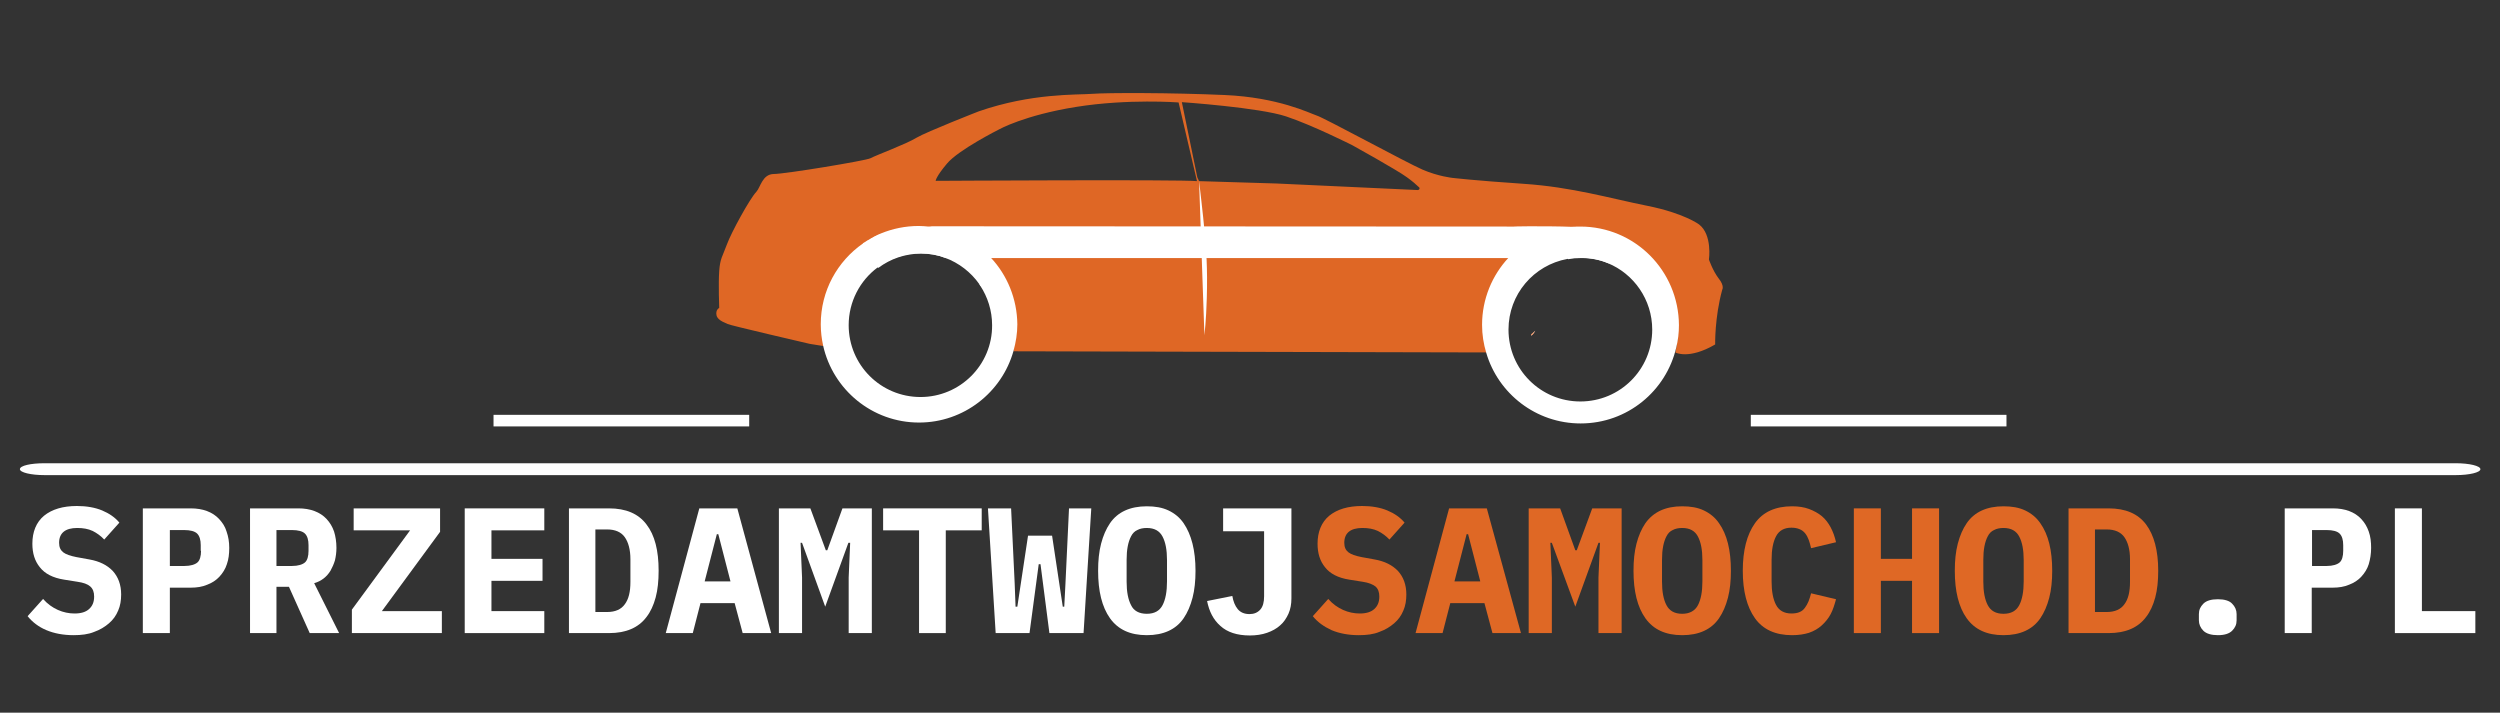 <?xml version="1.0" encoding="utf-8"?>
<!-- Generator: Adobe Illustrator 19.0.0, SVG Export Plug-In . SVG Version: 6.00 Build 0)  -->
<svg version="1.1" xmlns="http://www.w3.org/2000/svg" xmlns:xlink="http://www.w3.org/1999/xlink" x="0px" y="0px"
	 viewBox="0 0 841.9 240" style="enable-background:new 0 0 841.9 240;" xml:space="preserve">
<rect x="0" y="0" width="841.9" height="240" fill="#333333" stroke="none"/>
<style type="text/css">
	.st0{fill:#DF6725;}
	.st1{fill:#FFFFFF;}
	.st2{fill:#DF6825;}
</style>
<g id="Warstwa_3">
</g>
<g id="Warstwa_1">
	<path id="XMLID_30_" class="st0" d="M578.8,93.8c-2-2.6-3.3-6.4-3.3-6.4s1.2-8.3-3.3-11.8c0,0-5-3.8-17.5-6.3
		c-12.5-2.5-25.2-6.3-41.6-7.4c-16.4-1.1-24-2-24-2s-4.8-0.5-10.1-2.8c-5.3-2.3-33.2-17.5-35.6-18.2c-2.4-0.8-12.9-6.1-30.9-6.9
		c-18-0.8-39.7-0.8-44.7-0.4c-5.3,0.4-20.3-0.3-38.2,5.9c0,0-17.4,6.8-21,8.9c-3.6,2.2-13.2,5.7-15.5,6.9
		c-1.5,0.8-28.7,5.3-32.6,5.3c-3.8,0.1-4.4,4.5-5.8,6c-2.2,2.3-8.4,13.6-9.9,17.7c-1.5,4.1-2.3,4.7-2.6,9c-0.3,4.3,0,12.4,0,12.4
		s-1.3,0.6-0.9,2.5c0.4,1.9,3.6,2.7,3.7,2.9c0.1,0.3,27.7,6.7,27.7,6.7l11.9,1.9c0,0-4.7-7.9-1.3-17.2c3.3-9.3,10.5-17.5,22.2-19.8
		c11.7-2.3,18.4,0.9,24.9,4.9c7.5,4.8,9.3,11.4,11.1,22c0,0,0.2,6.7-0.2,10.7l165,0.4c0,0,0-23.4,10.2-30.9c10.2-7.6,25.6-12.2,39,0
		c13.4,12.2,8.7,30.9,8.7,30.9s4.5,2.5,13.4-2.7c0,0-0.2-9.1,2.4-18.5C579.9,97.7,580.9,96.4,578.8,93.8z M315.1,60.9
		c0,0,0-1.3,3.8-5.8c3.8-4.6,17.5-11.5,17.5-11.5s8.5-4.8,26-7.6c17.5-2.8,34.5-1.5,34.5-1.5l6.2,26.5
		C397.6,60.4,315.1,60.9,315.1,60.9z M477.4,64L430,61.8l-26.2-0.8l-0.6-1.3L398,34.4c0,0,26.1,1.8,35.1,4.8c9,3,22.3,9.7,22.3,9.7
		s15,8.3,18.4,10.8c1.8,1.3,3.2,2.5,4,3.3C478.3,63.3,478,64,477.4,64z"/>
	<path id="XMLID_9_" class="st1" d="M406.4,100.4c-0.2,7.5-0.8,12.5-0.8,12.5l-1.8-52c0,0,1.5,12.8,1.8,16.6
		C406.2,83.6,406.7,90.3,406.4,100.4z"/>
	<path id="XMLID_7_" class="st1" d="M529.7,76.4L529.7,76.4c-4.9-0.2-10.1-0.2-14.7-0.2c-3.8,0-5.1,0.1-5.2,0.1l-196-0.1
		c-0.3,0.1-0.7,0.1-1,0.2c-10.2,1.6-13.7,1.8-16,2.4c0,0,0,0,0,0c-1.5,0.4-2.5,1-4.4,2.3c0,0,0,0-0.1,0c-0.4,0.3-0.9,0.6-1.4,0.9
		c-0.1,0-0.2,0.1-0.2,0.2c-1.4,1.1-0.4,3.2,1.5,5.1c1,1,2.2,2,3.6,2.9c4-3,9-4.8,14.4-4.8c2.9,0,5.7,0.5,8.3,1.5h209.2
		c0.2,0,0.3,0.1,0.4,0.4c1.4-0.3,2.9-0.4,4.4-0.4c3.3,0,6.4,0.6,9.2,1.8l1.9-1.7c2.1-2,3-3.5,3.1-4.8
		C546.6,78.1,538.8,76.8,529.7,76.4z M515.6,112.7c0,0.6,0.5,0,1.4-1.3L515.6,112.7z M329.8,95.7c0.1,0.2,0.2,0.3,0.3,0.5
		c1.3,0.4,2.1,0.4,2.1-0.2L329.8,95.7z"/>
	<path id="XMLID_22_" class="st1" d="M333.7,86.8c-5.3-5.8-12.7-9.7-21-10.5c-1.1-0.1-2.2-0.2-3.3-0.2c-4.5,0-8.8,0.9-12.7,2.5
		c0,0,0,0,0,0c-1.5,0.6-3,1.4-4.4,2.3c0,0,0,0-0.1,0c-0.4,0.3-0.9,0.6-1.4,0.9c-0.1,0-0.2,0.1-0.2,0.2c-8.6,6-14.2,15.9-14.2,27.2
		c0,2.5,0.3,4.9,0.8,7.2v0c3.3,14.8,16.5,25.9,32.3,25.9c15.1,0,27.9-10.2,31.8-24.1v0c0,0,0,0,0,0c0.8-2.9,1.3-5.9,1.3-9
		C342.5,100.6,339.2,92.7,333.7,86.8z M310,133.7c-13.4,0-24.2-10.8-24.2-24.2c0-7.9,3.8-15,9.7-19.4c4-3,9-4.8,14.4-4.8
		c2.9,0,5.7,0.5,8.3,1.5c4.7,1.7,8.8,4.9,11.6,8.9c0.1,0.2,0.2,0.3,0.3,0.5c2.5,3.8,4,8.4,4,13.3C334.2,122.9,323.3,133.7,310,133.7
		z"/>
	<path id="XMLID_21_" class="st1" d="M517,111.4c-0.8,1.3-1.4,1.9-1.4,1.3L517,111.4z"/>
	<path id="XMLID_39_" class="st1" d="M532.2,76.3c-0.9,0-1.7,0-2.6,0.1h0c-8.5,0.7-16.1,4.5-21.6,10.4c-5.5,5.9-8.9,13.9-8.9,22.6
		c0,3.3,0.5,6.4,1.4,9.4c4,13.7,16.7,23.8,31.8,23.8c15.7,0,28.8-10.9,32.2-25.6c0,0,0,0,0,0c0.6-2.4,0.9-4.9,0.9-7.5
		C565.3,91.1,550.5,76.3,532.2,76.3z M532.2,135.2c-13.4,0-24.2-10.8-24.2-24.2c0-11.9,8.5-21.7,19.8-23.8c1.4-0.3,2.9-0.4,4.4-0.4
		c3.3,0,6.4,0.6,9.2,1.8c8.8,3.6,15,12.3,15,22.4C556.4,124.4,545.6,135.2,532.2,135.2z"/>
	<path id="XMLID_19_" class="st0" d="M517,111.4c-0.8,1.3-1.4,1.9-1.4,1.3L517,111.4z"/>
	<g id="XMLID_68_">
		<path id="o-0" class="st1" d="M15,156h812c4.6,0,8.3,0.9,8.3,2l0,0c0,1.1-3.7,2-8.3,2H15c-4.6,0-8.3-0.9-8.3-2l0,0
			C6.7,156.8,10.4,156,15,156z"/>
	</g>
	<g id="XMLID_23_">
		<path id="XMLID_109_" class="st1" d="M24.8,213.9L24.8,213.9c-3.5,0-6.6-0.6-9.2-1.7s-4.7-2.7-6.3-4.7l0,0l5.2-5.8
			c1.5,1.7,3.2,2.9,5,3.7c1.8,0.8,3.7,1.2,5.6,1.2l0,0c2.2,0,3.8-0.5,4.9-1.5s1.7-2.3,1.7-4.2l0,0c0-1.5-0.4-2.6-1.3-3.4
			s-2.3-1.3-4.4-1.6l0,0l-4.4-0.7c-3.8-0.6-6.5-2-8.2-4.2c-1.7-2.1-2.5-4.7-2.5-7.9l0,0c0-4,1.3-7.2,3.9-9.4
			c2.7-2.2,6.4-3.3,11.1-3.3l0,0c3.2,0,6.1,0.5,8.5,1.5c2.4,1,4.4,2.4,5.8,4.1l0,0l-5.1,5.7c-1.1-1.2-2.5-2.2-3.9-2.9
			c-1.5-0.7-3.2-1-5.2-1l0,0c-4,0-6.1,1.7-6.1,5l0,0c0,1.5,0.5,2.5,1.4,3.2c0.9,0.7,2.4,1.2,4.4,1.6l0,0l4.4,0.8
			c3.4,0.6,6,1.9,7.9,3.9c1.8,2,2.8,4.6,2.8,7.9l0,0c0,2-0.3,3.8-1,5.4c-0.7,1.7-1.7,3.1-3.1,4.3c-1.4,1.2-3,2.2-5,2.9
			C29.8,213.6,27.4,213.9,24.8,213.9z"/>
		<path id="XMLID_63_" class="st1" d="M76.3,179c-0.5-1.7-1.4-3-2.5-4.2c-1.1-1.2-2.5-2.1-4.1-2.7c-1.6-0.6-3.4-0.9-5.5-0.9H48.1v42
			h9.1v-15.3h7.1c2,0,3.9-0.3,5.5-1c1.6-0.6,3-1.5,4.1-2.7s2-2.6,2.5-4.2c0.6-1.7,0.8-3.5,0.8-5.5S76.9,180.7,76.3,179z M67.7,185.5
			c0,1.8-0.4,3.2-1.2,3.9s-2.3,1.2-4.4,1.2h-4.9v-12.1H62c2.1,0,3.6,0.4,4.4,1.2s1.2,2.1,1.2,3.9V185.5z"/>
		<path id="XMLID_60_" class="st1" d="M105.8,196.4c2.4-0.7,4.2-2.1,5.5-4.2c0.6-1.1,1.1-2.2,1.5-3.5c0.3-1.3,0.5-2.7,0.5-4.2
			c0-2-0.3-3.9-0.8-5.5c-0.6-1.7-1.4-3-2.5-4.2c-1.1-1.2-2.5-2.1-4.1-2.7c-1.6-0.6-3.4-0.9-5.4-0.9H84.2v42h8.9v-15.6h4.2l7,15.6
			h9.9L105.8,196.4z M103.9,185.5c0,1.8-0.4,3.2-1.2,3.9s-2.3,1.2-4.4,1.2h-5.2v-12.1h5.2c2.1,0,3.6,0.4,4.4,1.2s1.2,2.1,1.2,3.9
			V185.5z"/>
		<polygon id="XMLID_104_" class="st1" points="148.8,205.8 148.8,213.2 118.5,213.2 118.5,205.3 138.1,178.6 119.1,178.6 
			119.1,171.2 148.2,171.2 148.2,179.1 128.6,205.8 		"/>
		<polygon id="XMLID_103_" class="st1" points="183.3,213.2 156.5,213.2 156.5,171.2 183.3,171.2 183.3,178.6 165.5,178.6 
			165.5,188.2 182.7,188.2 182.7,195.6 165.5,195.6 165.5,205.8 183.3,205.8 		"/>
		<path id="XMLID_55_" class="st1" d="M217.7,176.6c-2.7-3.6-6.9-5.4-12.6-5.4h-13.5v42h13.5c5.7,0,9.9-1.8,12.6-5.4
			c1.4-1.8,2.4-4,3.1-6.6c0.7-2.6,1-5.6,1-9C221.8,185.4,220.5,180.2,217.7,176.6z M212.3,196c0,3.3-0.6,5.8-1.9,7.5
			c-1.2,1.7-3.2,2.6-5.9,2.6h-4v-27.8h4c2.7,0,4.7,0.9,5.9,2.6s1.9,4.2,1.9,7.4V196z"/>
		<path id="XMLID_52_" class="st1" d="M248.3,171.2h-12.8l-11.3,42h9.1l2.6-10.1h11.5l2.7,10.1h9.6L248.3,171.2z M237.3,195.8
			l4.1-15.9h0.5l4.1,15.9H237.3z"/>
		<polygon id="XMLID_98_" class="st1" points="285.8,213.2 285.8,194.5 286.3,182.8 285.7,182.8 277.9,204.3 270.1,182.8 
			269.6,182.8 270.1,194.5 270.1,213.2 262.3,213.2 262.3,171.2 272.9,171.2 278.1,185.3 278.6,185.3 283.7,171.2 293.6,171.2 
			293.6,213.2 		"/>
		<polygon id="XMLID_97_" class="st1" points="330.6,178.6 318.5,178.6 318.5,213.2 309.5,213.2 309.5,178.6 297.4,178.6 
			297.4,171.2 330.6,171.2 		"/>
		<polygon id="XMLID_96_" class="st1" points="346.7,213.2 335.3,213.2 332.7,171.2 340.5,171.2 341.7,196.4 342,204.3 342.6,204.3 
			346.2,180.4 354.3,180.4 357.9,204.3 358.4,204.3 358.8,196.6 360,171.2 367.5,171.2 364.9,213.2 353.4,213.2 350.4,190 
			349.8,190 		"/>
		<path id="XMLID_46_" class="st1" d="M398.6,176.2c-1.3-1.9-3-3.3-5.1-4.3s-4.5-1.4-7.3-1.4c-5.6,0-9.8,1.9-12.4,5.7
			c-1.3,1.9-2.3,4.2-3,6.9s-1,5.7-1,9.1c0,6.9,1.3,12.2,4,16s6.8,5.7,12.4,5.7c5.6,0,9.8-1.9,12.4-5.7c1.3-1.9,2.3-4.2,3-6.9
			s1-5.7,1-9.1C402.6,185.3,401.2,180,398.6,176.2z M393,195.8c0,3.4-0.5,6.1-1.5,8c-1,1.9-2.7,2.9-5.3,2.9c-2.6,0-4.4-1-5.3-2.9
			c-1-1.9-1.5-4.5-1.5-7.9v-7.4c0-3.4,0.5-6,1.5-7.9c0.5-1,1.2-1.7,2.1-2.1c0.9-0.5,2-0.7,3.2-0.7c2.6,0,4.3,1,5.3,2.9
			c1,1.9,1.5,4.5,1.5,7.9V195.8z"/>
		<path id="XMLID_93_" class="st1" d="M411.9,171.2h23v30.3c0,1.9-0.3,3.6-1,5.2c-0.7,1.5-1.6,2.9-2.8,3.9c-1.2,1.1-2.7,1.9-4.4,2.5
			c-1.7,0.6-3.7,0.9-5.8,0.9l0,0c-4.3,0-7.6-1.1-9.9-3.2c-2.4-2.1-3.8-4.9-4.5-8.4l0,0l8.5-1.7c0.3,1.8,0.9,3.3,1.8,4.4
			c0.9,1.1,2.2,1.7,4,1.7l0,0c1.5,0,2.7-0.5,3.6-1.5c0.9-1,1.3-2.5,1.3-4.5l0,0v-21.9h-13.8L411.9,171.2L411.9,171.2z"/>
		<path id="XMLID_92_" class="st2" d="M457.6,213.9L457.6,213.9c-3.5,0-6.6-0.6-9.2-1.7c-2.6-1.2-4.7-2.7-6.3-4.7l0,0l5.2-5.8
			c1.5,1.7,3.2,2.9,5,3.7c1.8,0.8,3.7,1.2,5.6,1.2l0,0c2.2,0,3.8-0.5,4.9-1.5c1.1-1,1.7-2.3,1.7-4.2l0,0c0-1.5-0.4-2.6-1.3-3.4
			c-0.9-0.7-2.3-1.3-4.4-1.6l0,0l-4.4-0.7c-3.8-0.6-6.5-2-8.2-4.2c-1.7-2.1-2.5-4.7-2.5-7.9l0,0c0-4,1.3-7.2,3.9-9.4
			c2.7-2.2,6.4-3.3,11.1-3.3l0,0c3.2,0,6.1,0.5,8.5,1.5s4.4,2.4,5.8,4.1l0,0l-5.1,5.7c-1.1-1.2-2.5-2.2-3.9-2.9
			c-1.5-0.7-3.2-1-5.2-1l0,0c-4,0-6.1,1.7-6.1,5l0,0c0,1.5,0.5,2.5,1.4,3.2c0.9,0.7,2.4,1.2,4.4,1.6l0,0l4.4,0.8
			c3.4,0.6,6,1.9,7.9,3.9c1.8,2,2.8,4.6,2.8,7.9l0,0c0,2-0.3,3.8-1,5.4c-0.7,1.7-1.7,3.1-3.1,4.3c-1.4,1.2-3,2.2-5,2.9
			C462.6,213.6,460.3,213.9,457.6,213.9z"/>
		<path id="XMLID_41_" class="st2" d="M500.7,171.2H488l-11.3,42h9.1l2.6-10.1h11.5l2.7,10.1h9.6L500.7,171.2z M489.8,195.8
			l4.1-15.9h0.5l4.1,15.9H489.8z"/>
		<polygon id="XMLID_89_" class="st2" points="538.3,213.2 538.3,194.5 538.8,182.8 538.3,182.8 530.5,204.3 522.6,182.8 
			522.1,182.8 522.6,194.5 522.6,213.2 514.8,213.2 514.8,171.2 525.4,171.2 530.5,185.3 531,185.3 536.2,171.2 546.1,171.2 
			546.1,213.2 		"/>
		<path id="XMLID_37_" class="st2" d="M578.9,176.2c-1.3-1.9-3-3.3-5.1-4.3c-2.1-1-4.5-1.4-7.3-1.4c-5.6,0-9.7,1.9-12.4,5.7
			c-1.3,1.9-2.3,4.2-3,6.9c-0.7,2.7-1,5.7-1,9.1c0,6.9,1.3,12.2,4,16c2.7,3.8,6.8,5.7,12.4,5.7c5.6,0,9.8-1.9,12.4-5.7
			c1.3-1.9,2.3-4.2,3-6.9s1-5.7,1-9.1C582.9,185.3,581.6,180,578.9,176.2z M573.3,195.8c0,3.4-0.5,6.1-1.5,8c-1,1.9-2.8,2.9-5.3,2.9
			c-2.6,0-4.3-1-5.3-2.9c-1-1.9-1.5-4.5-1.5-7.9v-7.4c0-3.4,0.5-6,1.5-7.9c0.5-1,1.2-1.7,2.1-2.1c0.9-0.5,2-0.7,3.2-0.7
			c2.6,0,4.3,1,5.3,2.9c1,1.9,1.5,4.5,1.5,7.9V195.8z"/>
		<path id="XMLID_86_" class="st2" d="M603.5,213.9L603.5,213.9c-5.6,0-9.8-1.9-12.5-5.7c-2.7-3.8-4.1-9.1-4.1-16l0,0
			c0-6.9,1.4-12.2,4.1-16c2.7-3.8,6.9-5.7,12.5-5.7l0,0c2.2,0,4.1,0.3,5.7,0.9s3.1,1.4,4.3,2.4s2.2,2.3,3,3.8c0.8,1.5,1.4,3.2,1.8,5
			l0,0l-8.4,2c-0.2-1-0.5-1.9-0.8-2.8c-0.3-0.8-0.7-1.6-1.2-2.2c-0.5-0.6-1.1-1.1-1.9-1.4c-0.7-0.3-1.6-0.5-2.7-0.5l0,0
			c-2.5,0-4.2,1-5.2,2.9s-1.5,4.5-1.5,7.9l0,0v7.3c0,3.4,0.5,6,1.5,7.9c1,1.9,2.7,2.9,5.2,2.9l0,0c2.1,0,3.6-0.6,4.5-1.9
			c1-1.3,1.6-2.9,2.1-4.9l0,0l8.4,2c-0.5,1.8-1,3.5-1.8,5c-0.8,1.5-1.8,2.7-3,3.8c-1.2,1.1-2.6,1.9-4.3,2.5
			C607.6,213.6,605.7,213.9,603.5,213.9z"/>
		<polygon id="XMLID_85_" class="st2" points="643.9,213.2 643.9,195.6 633.4,195.6 633.4,213.2 624.3,213.2 624.3,171.2 
			633.4,171.2 633.4,188.2 643.9,188.2 643.9,171.2 653,171.2 653,213.2 		"/>
		<path id="XMLID_32_" class="st2" d="M687.1,176.2c-1.3-1.9-3-3.3-5.1-4.3c-2.1-1-4.5-1.4-7.3-1.4c-5.6,0-9.8,1.9-12.4,5.7
			c-1.3,1.9-2.3,4.2-3,6.9c-0.7,2.7-1,5.7-1,9.1c0,6.9,1.3,12.2,4,16c2.7,3.8,6.8,5.7,12.4,5.7s9.8-1.9,12.4-5.7
			c1.3-1.9,2.3-4.2,3-6.9s1-5.7,1-9.1C691.1,185.3,689.8,180,687.1,176.2z M681.5,195.8c0,3.4-0.5,6.1-1.5,8c-1,1.9-2.7,2.9-5.3,2.9
			c-2.6,0-4.3-1-5.3-2.9c-1-1.9-1.5-4.5-1.5-7.9v-7.4c0-3.4,0.5-6,1.5-7.9c0.5-1,1.2-1.7,2.1-2.1c0.9-0.5,2-0.7,3.2-0.7
			c2.6,0,4.3,1,5.3,2.9c1,1.9,1.5,4.5,1.5,7.9V195.8z"/>
		<path id="XMLID_29_" class="st2" d="M722.7,176.6c-2.7-3.6-6.9-5.4-12.6-5.4h-13.5v42h13.5c5.7,0,9.9-1.8,12.6-5.4
			c1.4-1.8,2.4-4,3.1-6.6c0.7-2.6,1-5.6,1-9C726.8,185.4,725.4,180.2,722.7,176.6z M717.3,196c0,3.3-0.6,5.8-1.9,7.5
			c-1.2,1.7-3.2,2.6-5.9,2.6h-4v-27.8h4c2.7,0,4.7,0.9,5.9,2.6c1.2,1.7,1.9,4.2,1.9,7.4V196z"/>
		<path id="XMLID_80_" class="st1" d="M746.9,213.9L746.9,213.9c-2.2,0-3.9-0.5-4.9-1.5c-1-1-1.5-2.2-1.5-3.5l0,0v-2.1
			c0-1.4,0.5-2.5,1.5-3.5c1-1,2.6-1.5,4.9-1.5l0,0c2.2,0,3.9,0.5,4.8,1.5c1,1,1.5,2.2,1.5,3.5l0,0v2.1c0,1.4-0.5,2.5-1.5,3.5
			C750.7,213.4,749.1,213.9,746.9,213.9z"/>
		<path id="XMLID_25_" class="st1" d="M797.7,179c-0.6-1.7-1.4-3-2.5-4.2c-1.1-1.2-2.5-2.1-4.1-2.7c-1.6-0.6-3.4-0.9-5.5-0.9h-16.2
			v42h9.1v-15.3h7.1c2,0,3.9-0.3,5.5-1c1.6-0.6,3-1.5,4.1-2.7s2-2.6,2.5-4.2c0.5-1.7,0.8-3.5,0.8-5.5S798.3,180.7,797.7,179z
			 M789.1,185.5c0,1.8-0.4,3.2-1.2,3.9s-2.3,1.2-4.4,1.2h-4.9v-12.1h4.9c2.1,0,3.6,0.4,4.4,1.2c0.8,0.8,1.2,2.1,1.2,3.9V185.5z"/>
		<polygon id="XMLID_77_" class="st1" points="833.6,213.2 806.5,213.2 806.5,171.2 815.6,171.2 815.6,205.8 833.6,205.8 		"/>
	</g>
	<g id="XMLID_13_">
		<rect id="XMLID_71_" x="589.6" y="139.7" class="st1" width="86.1" height="3.9"/>
		<rect id="XMLID_2_" x="166.2" y="139.7" class="st1" width="86.1" height="3.9"/>
	</g>
</g>
</svg>
